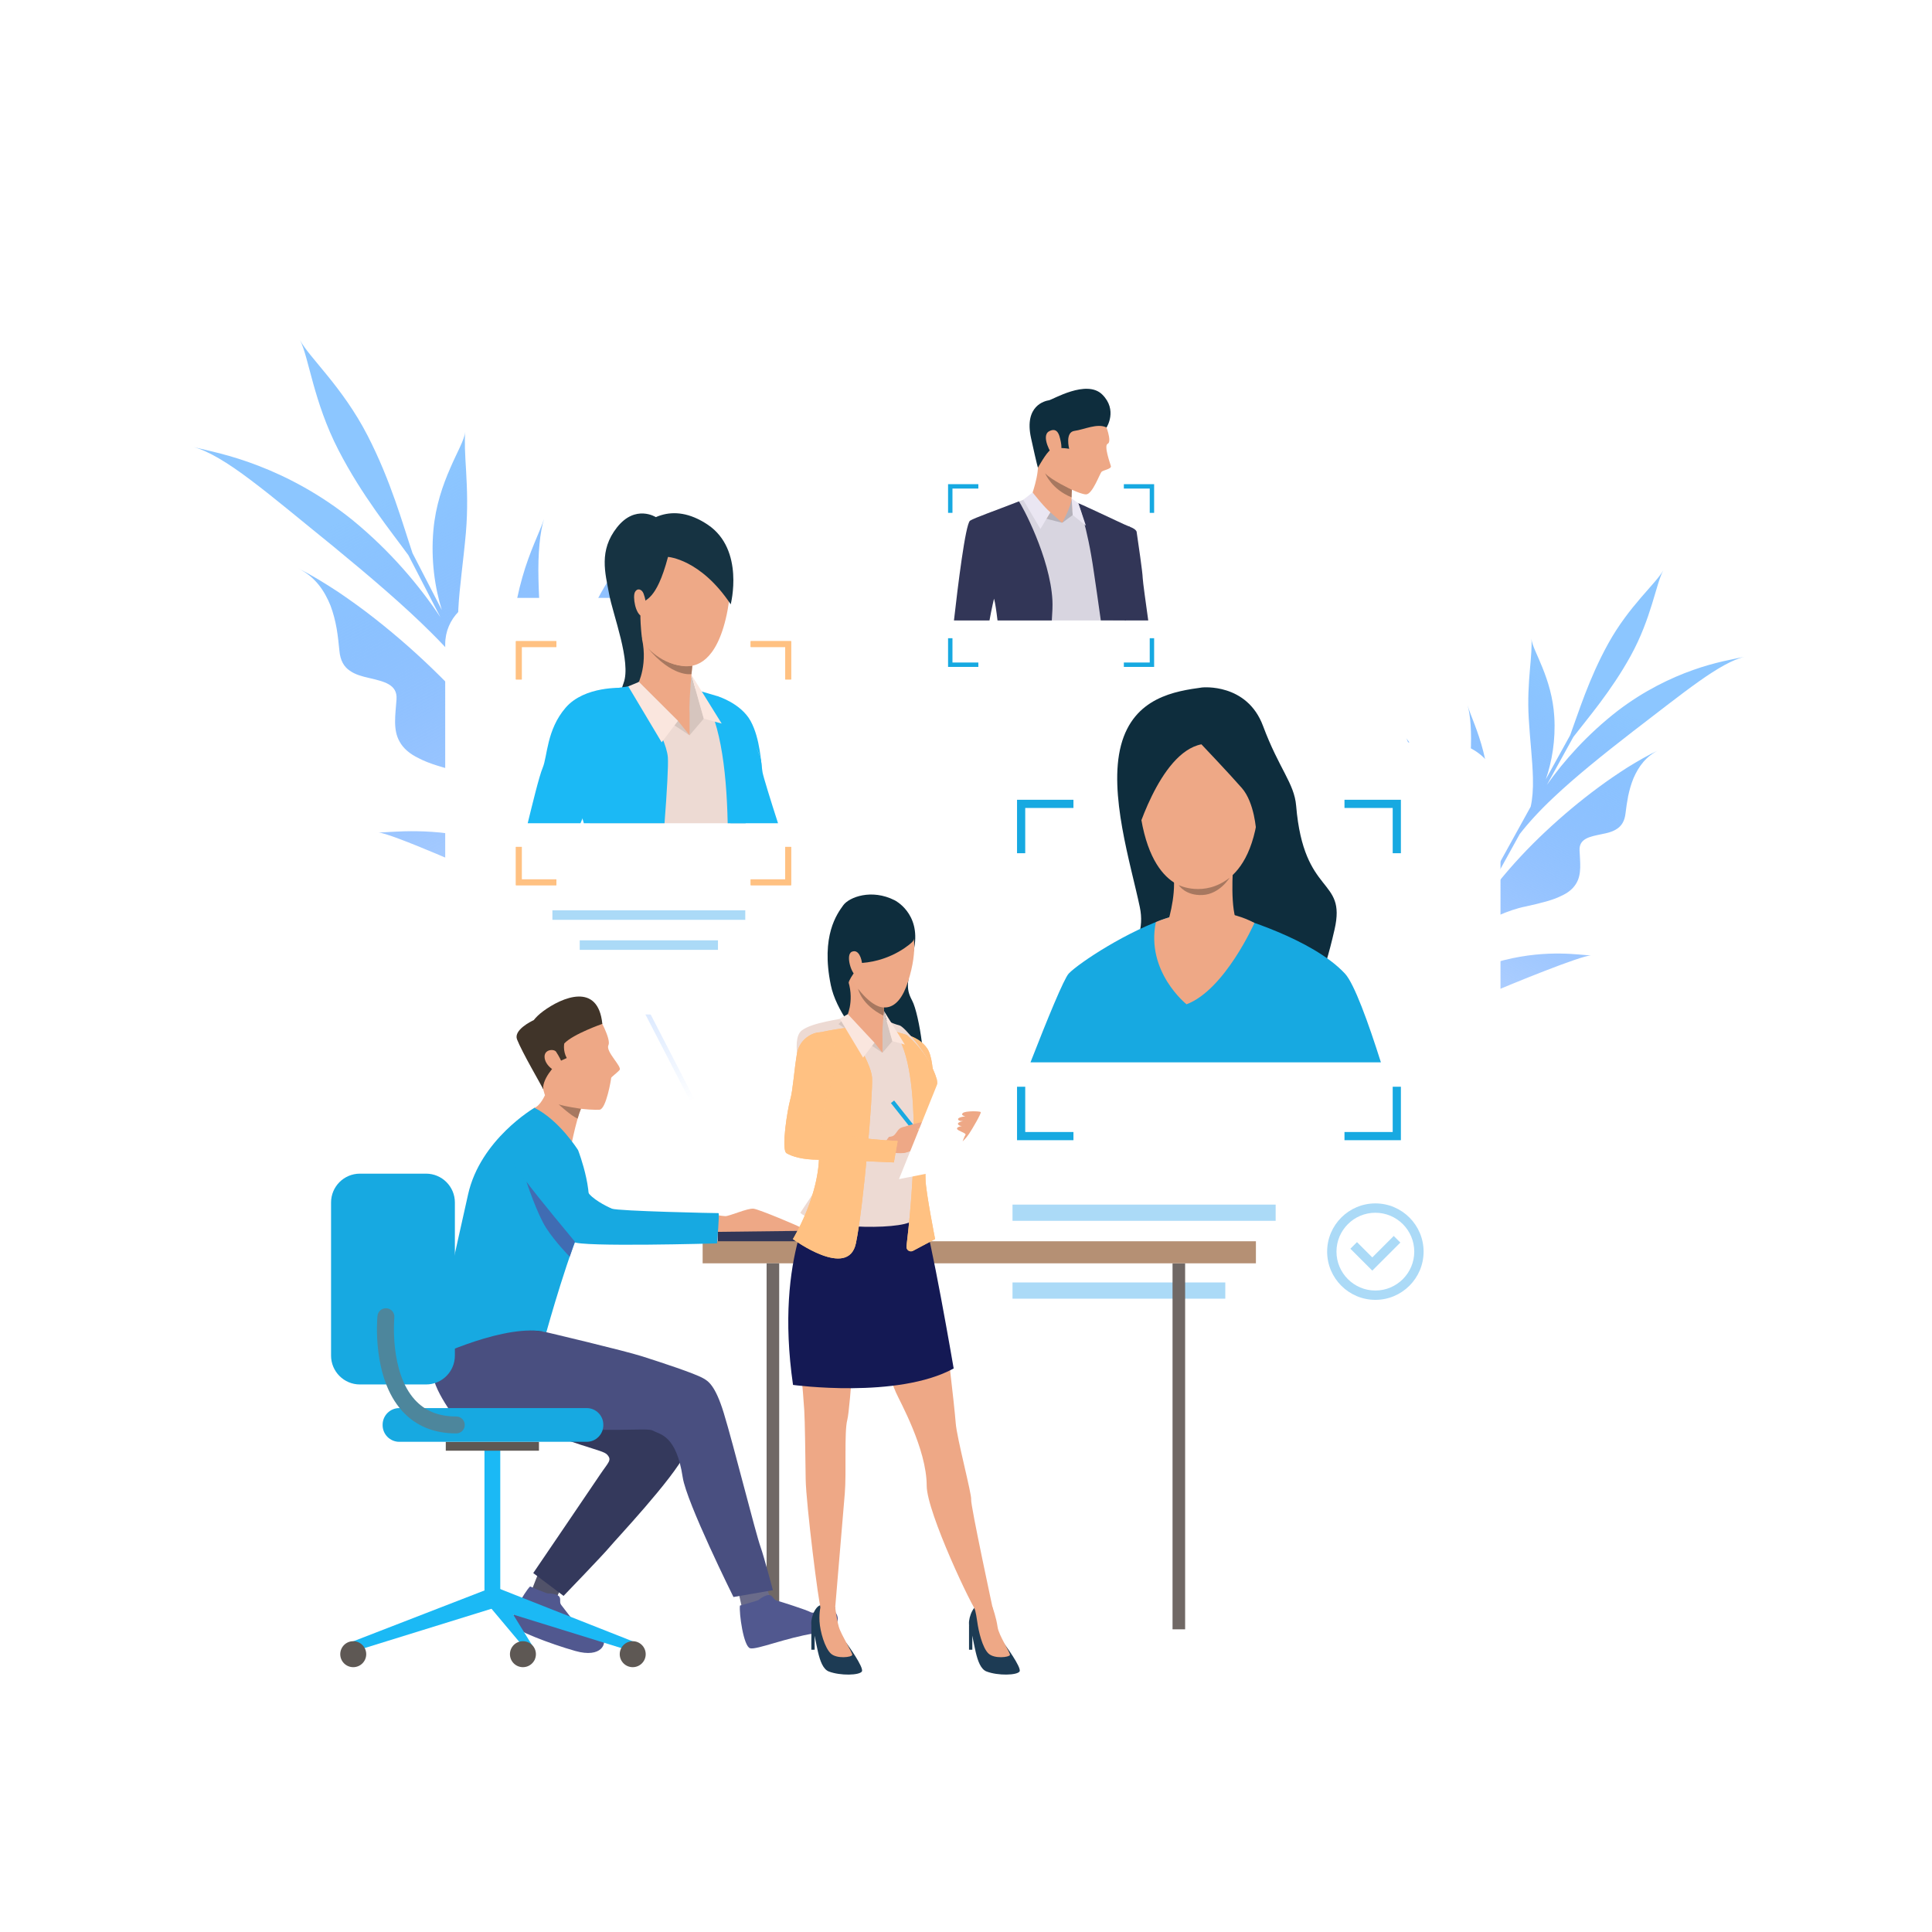 <svg width="1200" height="1200" viewBox="0 0 1200 1200" fill="none" xmlns="http://www.w3.org/2000/svg">
<rect width="1200" height="1200" fill="white"/>
<path d="M384.66 350.864L383.854 351.887L382.42 353.81C381.496 355.075 380.692 356.279 379.816 357.52C378.197 359.963 376.685 362.382 375.246 364.823C372.368 369.706 369.828 374.657 367.531 379.666C362.923 389.719 359.26 400.074 356.54 410.61C353.795 421.159 351.92 431.866 350.878 442.598C349.871 453.342 349.708 464.076 350.184 474.754C350.599 485.432 352.085 495.953 353.834 506.338C354.889 511.498 355.788 516.708 357.142 521.743L359.049 529.377L361.255 536.886C364.957 549.176 369.427 561.131 374.482 572.753L352.428 530.001C349.486 520.596 346.812 508.595 344.776 494.657C341.463 473.306 339.575 447.549 337.78 419.56C336.339 396.667 334.863 376.645 334.456 359.985C334.036 343.362 335.409 330.214 337.946 322.26C335.432 330.141 329.136 341.915 324.422 358.638C319.706 375.24 316.04 396.58 317.57 420.762C319.324 448.378 325.73 473.078 333.377 493.073L285.83 400.908C284.619 394.798 284.205 387.001 284.682 378.229C285.375 364.643 287.785 348.744 289.353 331.096C290.613 316.671 290.144 303.654 289.522 292.809C288.839 281.965 288.415 273.385 288.999 268.168C288.38 273.433 283.871 280.857 279.555 291.003C275.153 301.102 270.534 313.952 269.189 329.331C267.547 347.776 270.109 365.145 274.433 378.874L256.223 343.575C250.295 326.031 242.881 298.787 228.243 270.414C212.568 240.028 191.868 221.943 186.329 211.207C191.868 221.943 194.607 249.293 210.283 279.679C224.92 308.053 242.8 329.898 253.685 344.885L273.514 383.323C260.571 363.876 242.575 342.393 219.137 323.173C198.747 306.688 178.035 296.043 160.591 289.325C143.098 282.511 128.889 279.828 120.171 277.681C129.034 279.875 141.352 287.295 155.727 298.175C170.187 309.042 186.967 323.172 206.406 338.873C230.028 358.272 251.32 376.446 267.927 393.062C278.878 403.888 287.58 414.115 293.912 422.803L324.521 482.137C319.936 475.188 315.135 468.41 310.145 461.852C298.902 447.111 286.743 433.297 273.74 420.435C260.773 407.524 247.093 395.406 232.639 384.081C225.43 378.394 217.924 373.012 210.214 367.766C202.277 362.606 194.414 357.591 185.013 352.944C195.978 358.331 201.526 366.968 205.272 376.111C207.007 380.768 208.238 385.503 209.07 390.232C209.891 394.997 210.361 399.67 210.791 404.03C211.331 410.366 213.706 414.147 217.172 416.515C220.566 418.982 224.957 420.145 229.381 421.14C238.087 423.263 246.991 424.889 246.282 434.388C245.668 443.777 243.861 453.205 248.286 460.783C250.457 464.639 254.094 468.103 260.327 471.077C266.359 474.246 275.106 476.803 287.174 479.801C294.862 481.539 301.781 484.371 308.388 487.304C314.875 490.299 320.49 493.835 325.388 496.982C330.131 500.239 333.823 503.341 336.443 505.539C336.552 505.635 336.65 505.706 336.759 505.801L371.77 573.666C370.752 572.28 341.201 533.335 303.591 522.791C268.243 512.869 242.326 517.289 234.801 517.044C242.397 517.252 297.42 541.448 315.768 550.097C344.084 563.433 376.035 581.934 391.81 612.512C391.81 612.512 391.822 612.536 391.835 612.559L439.603 705.156L442.166 703.834L381.824 586.866C380.87 583.9 380.217 580.93 379.865 577.955C379.348 572.487 379.545 567.167 380.49 561.947C381.483 556.701 382.974 551.715 384.757 547.002C386.672 542.251 388.796 537.788 390.841 533.699C393.91 527.777 394.006 523.024 392.527 518.69C391.23 514.353 388.082 510.485 385.272 506.625C383.825 504.701 382.342 502.766 381.028 500.865C379.761 498.939 378.736 497.011 378.048 495.09C376.589 491.261 376.876 487.411 380.156 483.777C386.74 476.497 394.291 470.447 396.383 461.631C396.982 459.441 397.192 457.027 397.012 454.328C396.966 451.652 396.3 448.657 395.388 445.244C393.443 438.359 389.887 429.877 384.859 417.664C378.71 402.511 377.561 385.414 379.285 372.418C380.852 359.352 384.86 350.488 385.8 349.487L384.684 350.852L384.66 350.864Z" fill="url(#paint0_linear_77_6820)"/>
<path d="M874.227 459.541L874.844 460.375L875.926 461.927C876.632 462.933 877.231 463.911 877.89 464.891C879.101 466.823 880.239 468.776 881.317 470.726C883.472 474.627 885.36 478.566 887.052 482.58C890.449 490.587 893.09 498.791 895.014 507.123C896.938 515.456 898.169 523.929 898.737 532.375C899.292 540.845 899.185 549.287 898.562 557.661C898 566.037 896.599 574.258 894.997 582.398C894.035 586.426 893.227 590.508 892.052 594.418L890.372 600.359L888.466 606.207C885.273 615.779 881.524 625.075 877.279 634.098L895.556 601.005C898.09 593.687 900.443 584.298 902.364 573.407C905.442 556.686 907.505 536.509 909.519 514.58C911.152 496.63 912.777 480.924 913.45 467.834C914.133 454.781 913.367 444.409 911.552 438.108C913.346 444.335 918.036 453.733 921.361 466.998C924.691 480.142 927.084 496.989 925.349 515.96C923.357 537.624 917.774 556.874 911.319 572.407L950.728 501.052C951.83 496.27 952.311 490.159 952.126 483.249C951.903 472.561 950.347 459.996 949.52 446.109C948.843 434.738 949.517 424.545 950.242 416.043C951.027 407.543 951.546 400.806 951.196 396.701C951.556 400.843 954.931 406.773 958.108 414.842C961.335 422.878 964.666 433.065 965.397 445.174C966.293 459.716 963.875 473.289 960.166 483.963L975.262 456.629C980.313 442.969 986.737 421.751 998.873 399.776C1011.87 376.242 1028.54 362.5 1033.13 354.192C1028.54 362.5 1025.79 383.928 1012.79 407.462C1000.65 429.437 986.115 446.174 977.243 457.724L960.805 487.488C971.399 472.485 986.035 456.018 1004.86 441.434C1021.25 428.924 1037.77 421.04 1051.61 416.149C1065.52 411.2 1076.74 409.388 1083.64 407.931C1076.64 409.457 1066.8 415.017 1055.24 423.235C1043.62 431.451 1030.13 442.173 1014.53 454.076C995.544 468.786 978.413 482.581 964.994 495.285C956.149 503.553 949.083 511.387 943.923 518.056L918.554 563.989C922.309 558.639 926.24 553.417 930.297 548.357C939.449 537.024 949.318 526.457 959.832 516.615C970.323 506.761 981.331 497.531 992.927 488.964C998.713 484.675 1004.72 480.599 1010.91 476.627C1017.24 472.758 1023.57 468.985 1031.05 465.536C1022.32 469.525 1017.75 476.181 1014.62 483.295C1013.14 486.915 1012.09 490.613 1011.31 494.31C1010.57 498.033 1010.06 501.693 1009.65 505.103C1009.1 510.064 1007.12 512.977 1004.37 514.783C1001.65 516.64 998.18 517.464 994.666 518.141C987.79 519.611 980.738 520.676 981.092 528.172C981.378 535.569 982.591 543.015 978.923 548.876C977.124 551.855 974.216 554.501 969.216 556.699C964.402 559.061 957.464 560.866 947.933 562.964C941.865 564.141 936.351 566.21 931.111 568.398C925.94 570.625 921.465 573.267 917.544 575.629C913.74 578.057 910.772 580.422 908.676 582.098C908.577 582.167 908.514 582.225 908.415 582.293L879.396 634.836C880.237 633.76 904.305 603.835 934.094 596.383C962.066 589.375 982.333 593.422 988.28 593.411C982.31 593.409 938.537 611.189 923.932 617.569C901.379 627.416 875.887 641.245 862.812 664.92C862.812 664.92 862.812 664.92 862.799 664.944L823.208 736.629L821.226 735.535L871.233 644.99C872.04 642.694 872.618 640.364 872.956 638.025C873.47 633.75 873.45 629.549 872.823 625.445C872.149 621.315 871.107 617.351 869.79 613.604C868.402 609.819 866.81 606.291 865.316 603.032C863.026 598.318 863.073 594.554 864.309 591.202C865.414 587.808 867.996 584.86 870.267 581.863C871.449 580.39 872.668 578.908 873.731 577.43C874.769 575.94 875.614 574.466 876.194 572.969C877.439 569.991 877.299 566.956 874.79 564.03C869.772 558.179 863.981 553.225 862.518 546.287C862.096 544.544 861.969 542.656 862.189 540.529C862.3 538.434 862.891 536.081 863.652 533.421C865.345 528.072 868.319 521.459 872.534 511.989C877.712 500.217 878.988 486.814 877.927 476.586C876.977 466.266 874.035 459.219 873.332 458.431L874.18 459.515L874.227 459.541Z" fill="url(#paint1_linear_77_6820)"/>
<g filter="url(#filter0_d_77_6820)">
<path d="M503.607 365.566H302.413C286.517 365.566 273.631 378.453 273.631 394.348V595.543C273.631 611.438 286.517 624.324 302.413 624.324H503.607C519.503 624.324 532.389 611.438 532.389 595.543V394.348C532.389 378.453 519.503 365.566 503.607 365.566Z" fill="white"/>
</g>
<path d="M462.905 565.412H343.106V571.328H462.905V565.412Z" fill="#ABDAF7"/>
<path d="M445.941 584.057H360.076V589.973H445.941V584.057Z" fill="#ABDAF7"/>
<g filter="url(#filter1_d_77_6820)">
<path d="M895.187 455.306H608.859C590.134 455.306 574.955 470.485 574.955 489.209V837.08C574.955 855.805 590.134 870.984 608.859 870.984H895.187C913.911 870.984 929.091 855.805 929.091 837.08V489.209C929.091 470.485 913.911 455.306 895.187 455.306Z" fill="white"/>
</g>
<path d="M792.328 748.201H628.889V758.273H792.328V748.201Z" fill="#ABDAF7"/>
<path d="M761.054 796.555H628.889V806.626H761.054V796.555Z" fill="#ABDAF7"/>
<path d="M706.37 772.372H628.889V782.444H706.37V772.372Z" fill="#96BFE6"/>
<path d="M835.082 496.755V501.842H865.032V529.952H870.119V496.755H835.082ZM631.7 529.952H636.787V501.842H666.737V496.755H631.7V529.952ZM865.032 674.99V703.11H835.082V708.197H870.119V674.99H865.032ZM636.787 674.99H631.7V708.197H666.737V703.11H636.787V674.99Z" fill="#17A9E1"/>
<path d="M854.265 807.364C837.747 807.364 824.311 793.927 824.311 777.409C824.311 760.892 837.747 747.455 854.265 747.455C870.783 747.455 884.219 760.892 884.219 777.409C884.219 793.927 870.783 807.364 854.265 807.364ZM854.265 753.259C840.946 753.259 830.109 764.095 830.109 777.414C830.109 790.733 840.946 801.57 854.265 801.57C867.584 801.57 878.421 790.733 878.421 777.414C878.421 764.095 867.584 753.259 854.265 753.259Z" fill="#ABDAF7"/>
<path d="M852.356 789.206L838.747 775.598L842.843 771.496L852.356 781.009L865.68 767.675L869.781 771.776L852.356 789.206Z" fill="#ABDAF7"/>
<g filter="url(#filter2_d_77_6820)">
<path d="M581.467 269.742H724.253C737.313 269.742 747.914 280.343 747.914 293.403V417.297C747.914 430.356 737.313 440.957 724.253 440.957H581.467C568.408 440.957 557.807 430.356 557.807 417.297V293.403C557.807 280.343 568.408 269.742 581.467 269.742Z" fill="white"/>
</g>
<path d="M698.042 300.729V303.461H714.118V318.551H716.85V300.733H698.042V300.729ZM588.859 318.546H591.592V303.456H607.668V300.724H588.859V318.541V318.546ZM714.118 396.405V411.5H698.042V414.233H716.85V396.405H714.118ZM591.592 396.405H588.859V414.233H607.668V411.5H591.592V396.405Z" fill="#17A9E1"/>
<g filter="url(#filter3_d_77_6820)">
<path d="M463.367 392.443V396.088H484.844V416.241H488.489V392.438H463.367V392.443ZM317.534 416.246H321.179V396.093H342.657V392.448H317.534V416.251V416.246ZM484.84 520.243V540.405H463.362V544.05H488.485V520.243H484.84ZM321.179 520.243H317.534V544.05H342.657V540.405H321.179V520.243Z" fill="#FFC182"/>
<path d="M485.568 396.088V395.365H484.844H464.091V393.162H487.766V415.518H485.568V396.088ZM318.258 415.523V393.172H341.933V395.37H321.179H320.456V396.093V415.523H318.258ZM484.84 541.129H485.563V540.405V520.966H487.761V543.327H464.086V541.129H484.84ZM320.456 540.405V541.129H321.179H341.933V543.327H318.258V520.966H320.456V540.405Z" stroke="#FFC182" stroke-width="1.447"/>
</g>
<path d="M407.374 321.208C407.374 321.208 394.688 313.069 383.248 327.536C371.808 342.003 375.924 355.911 378.313 368.902C380.682 381.784 392.216 411.258 387.315 424.243C382.414 437.229 388.679 443.989 388.679 443.989C388.679 443.989 428.018 454.06 423.431 394.892C418.844 335.724 407.37 321.208 407.37 321.208H407.374Z" fill="#163342"/>
<path d="M431.328 452.35C431.328 452.35 442.847 482.873 453.728 511.322H483.245C478.732 497.394 474.16 482.55 473.655 479.822C472.693 474.524 472.252 458.821 466.208 447.807C460.154 436.794 445.746 432.438 445.746 432.438C421.968 433.512 431.328 452.355 431.328 452.355V452.35Z" fill="#1BB9F5"/>
<path d="M357.324 482.153C357.324 482.153 361.921 497.12 366.365 511.322H462.68C463.087 510.076 463.587 508.762 464.191 507.368C471.24 491.042 474.669 477.139 471.24 467.867C467.811 458.595 448.272 433.203 443.224 432.198C438.185 431.192 423.679 424.339 423.679 424.339C414.196 422.926 400.72 423.627 396.079 425.246C391.448 426.855 365.629 429.475 356.161 436.829C345.256 445.301 357.324 482.158 357.324 482.158V482.153Z" fill="#EDDAD3"/>
<path d="M428.315 456.685L437.136 446.358L429.478 419.176C429.478 419.176 426.907 434.315 428.315 456.685Z" fill="#D6C5BE"/>
<path d="M430.607 407.587C430.607 407.587 427.712 434.211 428.316 442.874C428.316 442.874 413.235 457.984 396.085 425.233C396.085 425.233 403.301 411.733 397.871 393.341C392.44 374.95 430.607 407.583 430.607 407.583V407.587Z" fill="#EEA886"/>
<path d="M428.318 442.874V456.684L410.967 443.713L428.318 442.874Z" fill="#EEA886"/>
<path d="M428.316 456.676L421.114 447.758L396.84 423.567L388.991 431.127L428.316 456.676Z" fill="#D6C5BE"/>
<path d="M347.211 457.729C347.211 457.729 351.371 473.157 362.625 511.324H412.747C414.302 491.245 415.165 475.247 414.817 470.41C413.841 456.802 393.467 425.891 393.467 425.891C393.467 425.891 380.776 427.421 367.148 430.379C351.602 433.75 347.211 457.729 347.211 457.729Z" fill="#1BB9F5"/>
<path d="M434.45 429.105C446.867 443.965 451.277 476.613 451.978 511.321H463.124C476.056 484.266 472.592 471.991 472.592 471.991C465.837 448.866 445.748 432.432 445.748 432.432L434.45 429.105Z" fill="#1BB9F5"/>
<path d="M437.136 446.352L448.248 449.423L429.479 419.164L437.136 446.352Z" fill="#FAE6DE"/>
<path d="M421.115 447.758L410.965 461.057L390.229 426.31L396.841 423.567L421.115 447.758Z" fill="#FAE6DE"/>
<path d="M430.013 413.446L429.478 418.69C429.478 418.69 417.527 421.03 401.844 401.897C401.844 401.897 412.96 415.457 430.013 413.446Z" fill="#A77860"/>
<path d="M426.967 413.828C431.687 413.657 444.868 412.111 451.369 381.75C459.311 344.657 441.758 325.417 426.732 321.851C411.701 318.284 397.842 323.509 390.145 342.896C390.145 342.896 384.518 358.011 393.648 384.943C402.777 411.871 421.91 414.015 426.967 413.828Z" fill="#EEA987"/>
<path d="M414.909 345.914C414.909 345.914 435.091 347.169 453.856 375.353C453.856 375.353 462.637 341.439 439.683 325.962C416.729 310.484 400.653 323.794 395.056 330.539C395.056 330.539 387.025 332.383 386.77 347.626C386.515 362.863 376.272 385.861 398.755 396.766C398.755 396.766 396.611 379.371 398.593 375.392C400.575 371.414 407.443 374.097 414.909 345.909V345.914Z" fill="#163342"/>
<path d="M399.701 368.64C398.685 366.001 395.909 364.941 394.383 367.767C392.857 370.598 394.672 381.562 398.749 382.764C402.821 383.966 401.766 373.988 399.701 368.64Z" fill="#EEA987"/>
<path d="M327.764 511.314H360.578C364.027 502.862 367.235 495.371 369.379 489.984C376.483 472.103 404.764 438.484 386.745 427.269C386.745 427.269 363.129 425.822 351.292 439.597C339.444 453.382 340.092 469.738 337.08 476.847C334.848 482.115 330.491 500.257 327.764 511.314Z" fill="#1BB9F5"/>
<path d="M545.9 763.592L445.698 764.344L445.767 773.522L545.969 772.77L545.9 763.592Z" fill="#323657"/>
<path d="M564.599 678.982L536.765 769.967L545.096 772.516L572.93 681.531L564.599 678.982Z" fill="#323657"/>
<path d="M736.105 784.669H728.285V1012H736.105V784.669Z" fill="#706865"/>
<path d="M436.422 784.669H780.069V770.972H436.422V784.669Z" fill="#B59074"/>
<path d="M476.154 1012H483.974V784.67H476.154V1012Z" fill="#706865"/>
<path d="M442.834 754.249C442.834 754.249 448.015 755.294 450.497 755.372C452.974 755.451 464.439 750.251 468.108 750.746C471.778 751.242 495.703 761.406 496.787 762.147C497.872 762.888 496.277 764.521 496.277 764.521L441.353 765.174L442.839 754.249H442.834Z" fill="#EEA886"/>
<path d="M348.861 985.515L345.338 993.139C345.338 993.139 330.498 987.605 330.425 987.419C330.351 987.232 334.511 976.832 334.511 976.832L348.865 985.515H348.861Z" fill="#515269"/>
<path d="M475.964 985.345L480.07 997.344C480.07 997.344 463.783 1000.93 461.419 1000.74C461.208 1000.73 458.338 987.155 458.338 987.155L475.964 985.35V985.345Z" fill="#6A6B8A"/>
<path d="M459.594 997.254C459.594 997.254 470.975 994.164 471.314 993.668C471.652 993.178 475.827 990.357 477.981 990.715C480.134 991.078 480.326 993.649 482.479 994.173C484.628 994.698 501.264 1000.02 503.564 1001.38C505.87 1002.73 516.874 998.731 518.988 1001.58C521.107 1004.43 523.163 1011.92 505.875 1014.51C488.587 1017.1 470.078 1024.82 465.942 1023.77C461.802 1022.72 458.966 1001.86 459.599 997.249L459.594 997.254Z" fill="#51588F"/>
<path d="M329.254 985.382C329.254 985.382 339.801 989.885 340.355 989.714C340.91 989.542 345.796 989.91 347.218 991.48C348.641 993.054 347.238 995.134 348.563 996.832C349.887 998.529 357.408 1008.48 359.605 1010.78C361.406 1012.66 371.276 1014.41 374.445 1017.72C376.834 1020.22 374.028 1030.19 357.231 1025.42C340.875 1020.78 320.624 1012.74 318.103 1009.44C315.581 1006.14 325.986 988.517 329.249 985.377L329.254 985.382Z" fill="#51588F"/>
<path d="M340.07 835.814C340.07 835.814 386.464 856.443 396.295 863.497C406.126 870.552 427.652 883.542 428.368 886.721C429.085 889.9 433.348 886.799 425.714 902.684C418.081 918.569 381.985 956.79 378.605 960.945C375.077 965.276 350.039 991.238 350.039 991.238L331.21 977.055C331.21 977.055 367.415 923.818 372.654 915.989C377.893 908.159 380.253 907.001 377.153 903.543C374.052 900.084 361.675 900.138 297.959 873.745C291.592 871.106 273.828 864.998 271.488 856.448C267.259 840.999 270.884 821.416 288.01 812.806C305.136 804.197 340.075 835.814 340.075 835.814H340.07Z" fill="#34395C"/>
<path d="M362.131 686.467C361.724 686.825 361.283 687.615 360.822 688.694C360.154 690.244 359.448 692.408 358.766 694.792C356.661 702.15 354.753 711.594 354.753 711.594C354.753 711.594 328.198 689.469 331.951 688.081C335.704 686.692 338.481 680.227 338.481 680.227C338.481 680.227 364.928 683.984 362.131 686.467Z" fill="#EEA886"/>
<path d="M360.476 762.883C360.476 762.883 338.925 804.091 337.993 819.539C337.06 834.987 293.002 814.678 293.002 814.678L360.476 762.883Z" fill="#EDDCC5"/>
<path d="M338.076 818.558L338.571 822.399L339.342 827.467C339.342 827.467 339.342 827.467 339.332 827.467C338.67 827.423 296.309 824.764 293.242 825.544C290.152 826.334 299.075 815.556 299.075 815.556L338.081 818.558H338.076Z" fill="#323657"/>
<path d="M339.339 827.462C339.339 827.462 387.273 838.74 399.121 842.528C410.973 846.315 431.366 852.982 436.846 856.107C439.755 857.77 444.199 860.252 449.522 877.574C455.556 897.212 469.332 952.431 472.457 961.031C474.419 966.432 480.065 987.684 480.065 987.684L455.571 991.932C455.571 991.932 426.401 933.205 424.037 917.551C420.053 891.202 409.84 891.06 405.714 888.661C401.588 886.262 381.715 890.766 311.023 885.129C303.959 884.565 284.645 884.217 279.646 876.593C270.615 862.818 261.5 847.173 275.525 833.324C289.556 819.476 339.339 827.462 339.339 827.462Z" fill="#494F80"/>
<path d="M371.49 631.001C371.49 631.001 379.786 645.326 377.897 649.226C376.008 653.126 386.561 662.574 384.829 664.576C383.097 666.577 379.526 669.001 379.585 669.585C379.644 670.168 376.519 688.84 372.447 689.257C368.375 689.674 340.545 688.231 338.239 679.524C335.934 670.821 329.144 651.752 327.545 648.21C325.945 644.668 341.987 617.319 371.49 631.001Z" fill="#EEA886"/>
<path d="M337.181 628.225C334.866 629.942 332.992 631.767 331.495 633.627C329.671 634.485 318.907 639.832 321.144 645.607C324.156 653.382 336.323 674.207 337.348 676.385C337.485 676.675 337.485 676.125 337.387 674.958C338.138 667.604 347.189 659.362 347.189 659.362L352.016 657.179C349.495 652.494 350.49 648.113 350.49 648.113C355.955 642.256 374.121 635.942 374.121 635.942C371.531 610.025 349.352 619.184 337.176 628.216L337.181 628.225Z" fill="#403429"/>
<path d="M345.401 653.272C344.116 651.31 337.341 651.634 338.327 657.412C339.313 663.191 347.628 667.832 349.439 665.252C351.249 662.676 346.77 655.357 345.396 653.267L345.401 653.272Z" fill="#EEA886"/>
<path d="M331.952 688.077C331.952 688.077 298.318 707.676 290.729 741.898C283.139 776.12 269.413 836.221 269.173 843.334C269.173 843.334 314.688 821.43 339.34 827.459C339.34 827.459 354.861 771.691 363.029 758.519C371.193 745.347 359.061 714.382 359.061 714.382C359.061 714.382 347.459 695.799 331.956 688.077H331.952Z" fill="#17A9E1"/>
<path d="M360.821 688.69C360.153 690.24 359.447 692.403 358.765 694.787C354.791 693.134 347.207 686.139 346.977 685.923C350.141 687.149 360.821 688.69 360.821 688.69Z" fill="#A77860"/>
<path d="M345.045 705.903C345.045 705.903 348.597 709.975 353.546 718.57C359.159 728.313 363.711 737.943 364.928 740.106C367.405 744.507 376.142 749.035 380.042 750.712C383.629 752.253 445.505 753.563 446.26 753.494C447.02 753.425 445.362 772.288 445.362 772.288C445.362 772.288 359.948 774.731 356.22 771.321C352.492 767.917 341.714 755.049 337.181 748.662C332.869 742.579 326.256 732.595 322.748 728.293C318.829 723.486 310.597 707.027 321.061 698.819C334.429 688.331 341.817 701.091 345.035 705.903H345.045Z" fill="#17A9E1"/>
<path d="M326.981 733.961C326.981 733.961 333.57 754.016 339.339 762.885C345.108 771.755 353.855 780.561 353.855 780.561L357.054 771.205C357.054 771.205 332.716 741.962 326.977 733.961H326.981Z" fill="#406CB3"/>
<path d="M219.402 1019.45L221.443 1025.2L307.76 998.453L303.624 986.816L219.402 1019.45Z" fill="#1BB9F5"/>
<path d="M310.723 900.514H300.911V994.36H310.723V900.514Z" fill="#1BB9F5"/>
<path d="M334.753 895.532H276.885V901.061H334.753V895.532Z" fill="#5E5854"/>
<path d="M392.993 1019.46L390.952 1025.21L304.631 998.459L308.423 986.092L392.993 1019.46Z" fill="#1BB9F5"/>
<path d="M332.177 1024.59V1031.27L304.631 998.459L308.423 986.092L332.177 1024.59Z" fill="#1BB9F5"/>
<path d="M401.058 1027.45C401.058 1031.9 397.447 1035.51 392.993 1035.51C388.538 1035.51 384.928 1031.9 384.928 1027.45C384.928 1023 388.538 1019.38 392.993 1019.38C397.447 1019.38 401.058 1023 401.058 1027.45Z" fill="#5E5854"/>
<path d="M332.863 1027.45C332.863 1031.9 329.253 1035.51 324.798 1035.51C320.344 1035.51 316.733 1031.9 316.733 1027.45C316.733 1023 320.344 1019.38 324.798 1019.38C329.253 1019.38 332.863 1023 332.863 1027.45Z" fill="#5E5854"/>
<path d="M227.467 1027.45C227.467 1031.9 223.856 1035.51 219.402 1035.51C214.948 1035.51 211.337 1031.9 211.337 1027.45C211.337 1023 214.948 1019.38 219.402 1019.38C223.856 1019.38 227.467 1023 227.467 1027.45Z" fill="#5E5854"/>
<path d="M364.397 874.586H247.994C242.282 874.586 237.652 879.216 237.652 884.927V885.192C237.652 890.903 242.282 895.533 247.994 895.533H364.397C370.108 895.533 374.738 890.903 374.738 885.192V884.927C374.738 879.216 370.108 874.586 364.397 874.586Z" fill="#17A9E1"/>
<path d="M223.534 728.979H264.629C274.514 728.979 282.535 737.005 282.535 746.885V842.008C282.535 851.893 274.509 859.914 264.629 859.914H223.534C213.649 859.914 205.628 851.888 205.628 842.008V746.885C205.628 737 213.654 728.979 223.534 728.979Z" fill="#17A9E1"/>
<path d="M283.414 890.319C269.477 890.319 258.174 885.639 249.81 876.407C230.913 855.543 234.308 818.862 234.46 817.312C234.749 814.423 237.325 812.308 240.214 812.598C243.104 812.882 245.213 815.458 244.929 818.347C244.89 818.764 241.877 852.011 257.625 869.367C263.997 876.387 272.43 879.802 283.409 879.802C286.314 879.802 288.668 882.156 288.668 885.061C288.668 887.965 286.314 890.319 283.409 890.319H283.414Z" fill="#4D869C"/>
<path d="M555.667 559.158C555.667 559.158 571.861 567.081 567.858 588.632C563.855 610.183 562.084 613.087 566.563 621.505C571.042 629.923 576.325 665.848 572.298 672.657C568.265 679.466 522.401 642.737 516.044 611.924C509.686 581.106 520.076 567.405 523.746 562.298C527.42 557.191 541.372 551.907 555.672 559.163L555.667 559.158Z" fill="#0E2D3D"/>
<g filter="url(#filter4_d_77_6820)">
<path d="M560.15 636.95C560.15 636.95 568.392 638.628 573.023 645.442C576.241 650.181 576.506 660.714 576.967 662.696C577.433 664.677 583.58 687.121 583.58 687.121L566.41 698.63L560.15 636.95Z" fill="#FFC182"/>
<path d="M582.617 686.344L582.745 686.81L567.008 697.358L560.975 637.912C561.075 637.942 561.182 637.974 561.295 638.009C562.113 638.265 563.254 638.675 564.536 639.293C567.106 640.531 570.205 642.582 572.425 645.849C573.932 648.068 574.787 651.735 575.314 655.211C575.574 656.93 575.75 658.566 575.889 659.905C575.9 660.004 575.91 660.102 575.92 660.198C576.042 661.374 576.144 662.349 576.263 662.859L576.263 662.861C576.5 663.868 578.159 669.994 579.75 675.842C580.548 678.771 581.331 681.639 581.915 683.774C582.206 684.842 582.448 685.726 582.617 686.344Z" stroke="#FFC182" stroke-width="1.447"/>
</g>
<path d="M623.592 1020.72C623.592 1020.72 634.796 1035.81 633.261 1038.19C631.725 1040.58 619.942 1040.93 612.765 1038.19C605.592 1035.46 605.421 1017.78 602.178 1010.19C600.819 1007.01 603.728 997.619 607.815 996.942C611.901 996.261 616.346 998.262 616.346 998.262C616.346 998.262 612.107 1008.96 623.592 1020.73V1020.72Z" fill="#1D3B54"/>
<path d="M616.426 998.135C616.426 998.135 618.786 1004.56 619.645 1010.69C620.361 1015.78 627.626 1026.58 627.288 1027.95C626.944 1029.32 617.721 1030.55 613.969 1027.03C610.211 1023.51 607.792 1013.26 606.968 1007.14C606.198 1001.43 605.227 998.611 605.227 998.611C605.227 998.611 612.845 994.377 616.431 998.135H616.426Z" fill="#EEA886"/>
<path d="M526.055 1020.97C526.055 1020.97 536.858 1035.81 535.317 1038.2C533.782 1040.59 521.998 1040.93 514.821 1038.2C507.649 1035.46 507.477 1017.78 504.235 1010.19C502.876 1007.01 505.785 997.621 509.871 996.944C513.958 996.263 518.751 998.406 518.751 998.406C518.751 998.406 514.566 1009.21 526.05 1020.97H526.055Z" fill="#1D3B54"/>
<path d="M518.755 998.398C518.755 998.398 519.608 1005.4 520.977 1010.35C522.341 1015.31 529.685 1026.58 529.346 1027.95C529.003 1029.31 519.78 1030.55 516.027 1027.03C512.269 1023.51 509.365 1013.31 509.027 1007.14C508.683 1000.96 509.88 996.937 509.88 996.937C509.88 996.937 515.174 994.646 518.76 998.398H518.755Z" fill="#EEA886"/>
<path d="M572.733 752.808C572.733 752.808 582.349 797.539 584.556 808.803C586.764 820.066 592.95 874.613 593.612 883.885C594.275 893.162 603.645 928.105 603.203 931.421C602.762 934.733 617.096 1001.27 617.096 1001.27C617.096 1001.27 612.2 1005.21 607.039 1001.63C604.385 999.788 575.589 939.334 575.589 922.773C575.589 899.878 558.659 869.992 556.476 864.87C536.181 817.289 540.179 802.739 537.53 799.648C534.881 796.558 534.65 801.557 533.105 808.405C531.56 815.249 528.248 874.436 526.261 881.942C524.275 889.448 525.815 914.845 524.711 927.654C523.607 940.463 518.761 998.4 518.761 998.4C518.761 998.4 515.008 1004.28 509.739 998.552C508.606 997.32 500.644 934.012 500.423 918.774C500.202 903.537 499.967 882.521 499.54 875.933C495.448 812.791 485.392 803.769 501.232 759.083C530.888 675.411 572.738 752.803 572.738 752.803L572.733 752.808Z" fill="#EEA886"/>
<path d="M508.161 740.303C508.161 740.303 480.767 778.641 492.561 860.199C492.561 860.199 557.537 869.034 592.348 849.975C592.348 849.975 577.955 765.886 572.74 752.803C567.525 739.719 508.166 740.303 508.166 740.303H508.161Z" fill="#141954"/>
<path d="M601.879 1008.87V1024.66H603.93V1012.45L601.879 1008.87Z" fill="#1D3B54"/>
<path d="M503.941 1008.87V1024.66H505.992V1012.45L503.941 1008.87Z" fill="#1D3B54"/>
<path d="M544.923 631.362C544.923 631.362 555.014 636.125 558.521 636.827C562.024 637.528 575.623 655.189 578.007 661.635C580.391 668.081 578.007 677.755 573.101 689.107C568.196 700.459 572.822 704.246 570.58 715.598C568.338 726.95 566.375 750.993 566.797 757.297C567.219 763.606 510.102 764.798 497.067 753.299C497.067 753.299 510.17 733.676 511.853 730.875C513.536 728.073 512.133 712.792 510.592 708.868C509.052 704.943 498.789 671.564 498.789 671.564C498.789 671.564 490.395 645.932 497.98 640.04C504.568 634.923 522.523 633.098 525.746 631.98C528.969 630.856 538.349 630.371 544.937 631.352L544.923 631.362Z" fill="#EDDAD3"/>
<path d="M548.146 653.853L554.279 646.671L548.951 627.765C548.951 627.765 547.16 638.292 548.141 653.853H548.146Z" fill="#D6C5BE"/>
<path d="M549.741 619.712C549.741 619.712 549.466 622.244 549.138 625.741C548.995 627.292 548.843 629.033 548.696 630.829C548.284 635.926 547.951 641.445 548.147 644.251C548.147 644.251 537.658 654.764 525.732 631.987C525.732 631.987 530.751 622.597 526.974 609.803C523.196 597.013 549.741 619.707 549.741 619.707V619.712Z" fill="#EEA886"/>
<path d="M548.145 644.254V653.854L536.077 644.838L548.145 644.254Z" fill="#EEA886"/>
<path d="M548.145 653.856L543.137 647.655L526.256 630.833L520.796 636.092L548.145 653.856Z" fill="#D6C5BE"/>
<g filter="url(#filter5_d_77_6820)">
<path d="M523.912 632.446C523.912 632.446 538.075 653.943 538.752 663.406C539.429 672.87 533.488 743.645 528.73 766.393C523.971 789.145 489.597 763.827 489.597 763.827C489.597 763.827 512.698 726.435 503.828 696.496C494.959 666.556 491.74 654.586 491.74 654.586C491.74 654.586 494.792 637.911 505.604 635.566C515.082 633.511 523.912 632.441 523.912 632.441V632.446Z" fill="#FFC182"/>
<path d="M522.482 633.358C522.934 633.296 523.295 633.249 523.551 633.216C523.646 633.363 523.768 633.552 523.913 633.779C524.3 634.382 524.854 635.256 525.521 636.334C526.855 638.49 528.64 641.462 530.445 644.728C532.252 647.995 534.073 651.545 535.482 654.86C536.899 658.193 537.87 661.218 538.031 663.458C538.196 665.764 537.956 671.905 537.419 680.245C536.883 688.558 536.056 698.997 535.059 709.852C533.063 731.577 530.391 754.918 528.022 766.245C527.447 768.991 526.439 770.953 525.155 772.32C523.874 773.683 522.28 774.496 520.458 774.883C516.775 775.665 512.194 774.695 507.635 772.966C503.1 771.245 498.697 768.817 495.42 766.81C493.783 765.809 492.432 764.915 491.491 764.273C491.111 764.013 490.798 763.795 490.56 763.627C490.723 763.351 490.939 762.98 491.201 762.519C491.82 761.43 492.693 759.843 493.712 757.846C495.75 753.852 498.374 748.213 500.72 741.632C505.403 728.496 509.023 711.483 504.522 696.29C500.088 681.323 497.067 670.848 495.154 664.116C494.198 660.75 493.519 658.319 493.079 656.731C492.859 655.937 492.699 655.353 492.594 654.968C492.545 654.79 492.508 654.654 492.483 654.56C492.484 654.554 492.485 654.548 492.486 654.542C492.51 654.425 492.547 654.25 492.598 654.025C492.7 653.576 492.859 652.928 493.082 652.142C493.53 650.568 494.236 648.45 495.271 646.265C497.362 641.854 500.695 637.371 505.757 636.273C510.478 635.25 515.04 634.471 518.423 633.948C520.114 633.687 521.51 633.489 522.482 633.358Z" stroke="#FFC182" stroke-width="1.447"/>
</g>
<g filter="url(#filter6_d_77_6820)">
<path d="M578.934 664.511C578.934 664.511 581.489 673.553 571.536 693.534C571.536 693.534 571.693 719.107 571.972 727.099C572.252 735.09 577.903 763.818 577.903 763.818L564.305 771.059C562.323 772.222 559.865 770.613 560.145 768.327C562.931 745.334 572.002 658.119 552.413 634.68L560.272 636.995C560.272 636.995 574.239 648.426 578.934 664.507V664.511Z" fill="#FFC182"/>
<path d="M567.288 645.185C571.315 649.992 575.892 656.745 578.21 664.61V664.612L578.237 664.706L578.237 664.706L578.237 664.706L578.237 664.707L578.24 664.717C578.243 664.729 578.248 664.75 578.255 664.779C578.268 664.839 578.288 664.934 578.311 665.065C578.358 665.327 578.416 665.733 578.456 666.289C578.536 667.399 578.546 669.106 578.25 671.438C577.656 676.104 575.835 683.282 570.888 693.211L570.811 693.366L570.812 693.538L571.536 693.534C570.812 693.538 570.812 693.538 570.812 693.539L570.812 693.539L570.812 693.543L570.812 693.557L570.813 693.612L570.814 693.828L570.819 694.653C570.824 695.368 570.832 696.399 570.841 697.66C570.86 700.183 570.889 703.63 570.926 707.327C571 714.716 571.109 723.118 571.249 727.124C571.391 731.183 572.886 740.421 574.33 748.582C575.055 752.676 575.771 756.519 576.305 759.339C576.572 760.75 576.794 761.904 576.95 762.706C577.006 762.995 577.053 763.238 577.091 763.432L563.965 770.421L563.951 770.428L563.939 770.435C562.473 771.295 560.656 770.105 560.863 768.415L560.863 768.414C562.257 756.907 565.225 729.324 565.393 701.675C565.477 687.852 564.861 673.991 562.992 662.105C561.301 651.352 558.569 642.113 554.322 635.996L559.924 637.647C559.936 637.657 559.949 637.668 559.962 637.679C560.063 637.764 560.212 637.892 560.404 638.061C560.788 638.399 561.344 638.901 562.028 639.555C563.395 640.863 565.269 642.775 567.288 645.185Z" stroke="#FFC182" stroke-width="1.447"/>
</g>
<path d="M554.279 646.682L562.005 648.816L548.956 627.775L554.279 646.682Z" fill="#FAE6DE"/>
<path d="M543.138 647.653L536.078 656.905L521.587 632.75L526.61 629.909L543.138 647.653Z" fill="#FAE6DE"/>
<path d="M555.364 683.549L553.359 685.135L572.114 708.831L574.118 707.244L555.364 683.549Z" fill="#17A9E1"/>
<path d="M552.192 706.086C552.192 706.086 553.983 706.12 555.16 705.232C557.196 703.697 557.927 699.924 561.518 700.199C565.109 700.474 566.772 711.732 565.874 713.861C564.977 715.99 559.992 717.06 552.624 715.588C545.256 714.121 552.192 706.086 552.192 706.086Z" fill="#EEA886"/>
<path d="M560.288 700.277C560.288 700.277 565.449 698.516 571.404 697.23C576.629 696.102 582.874 695.729 583.482 696.637C584.159 697.647 578.395 698.516 573.273 699.973C568.559 701.312 569.682 701.803 569.682 701.803C569.682 701.803 569.373 701.646 574.755 701.14C580.539 700.601 586.499 700.61 587.088 701.768C587.372 702.332 587.176 702.71 585.091 703.24C586.342 703.181 586.519 703.505 586.568 704.01C586.813 706.615 578.375 708.69 575.025 709.514C577.6 708.896 579.548 708.71 578.62 710.456C577.561 712.453 565.517 714.871 561.269 716.132C556.633 717.511 560.293 700.277 560.293 700.277H560.288Z" fill="#EEA886"/>
<g filter="url(#filter7_d_77_6820)">
<path d="M507.788 635.617C504.236 634.469 493.821 638.163 492.06 648.843C490.299 659.527 489.593 671.384 487.954 677.134C486.311 682.888 482.121 708.374 485.644 710.488C489.166 712.602 495.833 714.53 505.188 714.53C514.543 714.53 552.308 716.213 552.308 716.213L554.657 702.909C554.657 702.909 540.431 702.173 533.058 701.059C526.499 700.063 517.403 697.272 506.694 696.1C506.694 696.1 508.965 680.313 510.609 675.849C512.252 671.389 523.756 640.787 507.788 635.622V635.617Z" fill="#FFC182"/>
<path d="M505.978 695.996C505.978 695.996 505.978 695.997 506.694 696.1L505.978 695.997L505.871 696.737L506.615 696.819C511.932 697.401 516.853 698.385 521.278 699.352C522.304 699.577 523.307 699.801 524.282 700.019C527.492 700.737 530.41 701.389 532.949 701.775L532.95 701.775C536.667 702.336 542.092 702.8 546.57 703.123C548.813 703.285 550.825 703.412 552.276 703.499C552.896 703.535 553.413 703.565 553.803 703.587L551.706 715.462L550.698 715.418C549.647 715.372 548.135 715.306 546.292 715.227C542.605 715.07 537.591 714.859 532.285 714.649C521.681 714.228 509.884 713.807 505.188 713.807C495.914 713.807 489.389 711.893 486.016 709.868C485.946 709.826 485.835 709.722 485.709 709.488C485.585 709.255 485.469 708.934 485.367 708.514C485.165 707.675 485.049 706.541 485.011 705.174C484.935 702.446 485.176 698.921 485.581 695.255C486.391 687.92 487.844 680.155 488.65 677.333L488.65 677.332C489.488 674.391 490.08 669.927 490.68 664.925C490.777 664.112 490.875 663.283 490.974 662.443C491.488 658.087 492.039 653.422 492.774 648.96C493.616 643.852 496.521 640.424 499.646 638.402C501.211 637.388 502.824 636.734 504.245 636.402C505.59 636.087 506.698 636.075 507.418 636.262L507.565 636.31C511.289 637.515 513.419 640.185 514.506 643.674C515.603 647.197 515.622 651.528 515.085 655.912C514.035 664.476 510.898 672.975 509.989 675.438C509.968 675.495 509.949 675.548 509.93 675.598L509.93 675.599C509.08 677.907 508.092 683.044 507.322 687.526C506.935 689.783 506.599 691.901 506.36 693.453C506.24 694.229 506.145 694.865 506.079 695.306C506.047 695.527 506.021 695.699 506.004 695.817L505.985 695.95L505.98 695.985L505.978 695.993L505.978 695.996L505.978 695.996Z" stroke="#FFC182" stroke-width="1.447"/>
</g>
<g filter="url(#filter8_d_77_6820)">
<path d="M555.479 726.59L593.21 719.109L621.197 659.229L580.921 663.463L555.479 726.59Z" fill="white"/>
</g>
<path d="M597.915 708.945C597.915 708.945 599.986 707.027 601.825 704.338C603.67 701.65 609.694 691.382 609.145 690.74C608.595 690.097 599.642 689.876 598.018 691.338C596.395 692.8 599.618 693.369 599.618 693.369C599.618 693.369 594.722 693.874 595.075 695.253C595.423 696.636 598.372 696.254 598.372 696.254C598.372 696.254 594.432 697.009 595.031 698.221C595.629 699.433 597.523 699.423 597.523 699.423C597.523 699.423 594.03 699.859 594.462 701.184C594.893 702.508 600.417 703.759 599.677 704.858C598.941 705.957 597.915 708.945 597.915 708.945Z" fill="#EEA886"/>
<path d="M553.317 561.549C553.317 561.549 576.83 568.937 564.065 609.517C551.301 650.098 519.188 604.813 522.543 580.093C525.903 555.368 553.312 561.549 553.312 561.549H553.317Z" fill="#EEA987"/>
<path d="M566.47 585.223C566.47 585.223 554.785 596.687 535.231 598.12C535.231 598.12 527.715 606.931 527.136 610.389C527.136 610.389 509.691 580.65 531.134 562.823C552.577 544.996 574.349 577.874 566.465 585.218L566.47 585.223Z" fill="#0E2D3D"/>
<path d="M535.469 598.936C535.317 595.983 533.497 589.262 529.112 591.141C524.721 593.025 529.381 606.707 532.29 605.868C532.29 605.868 535.827 605.922 535.469 598.936Z" fill="#EEA987"/>
<path d="M549.137 625.741C548.995 627.291 548.843 629.033 548.696 630.828C535.102 624.117 533.017 614.438 532.958 614.134C542.642 626.648 549.142 625.736 549.142 625.736L549.137 625.741Z" fill="#A77860"/>
<path d="M746.76 426.991C746.76 426.991 774.492 424.087 784.48 450.862C794.473 477.642 803.878 486.409 805.06 500.479C809.823 557.38 836.398 544.508 828.921 577.307C821.45 610.107 816.275 615.067 816.275 615.067L752.745 602.611L688.392 602.817C688.392 602.817 713.568 590.244 707.966 563.463C702.358 536.683 688.392 492.791 696.28 462.896C704.168 433 730.188 429.267 746.76 426.981V426.991Z" fill="#0E2D3D"/>
<path d="M857.704 659.842H640.051C650.559 632.89 660.876 607.758 663.819 604.677C670.069 598.157 700.833 577.749 726.652 569.596C752.456 561.452 767.134 569.326 767.134 569.326C767.134 569.326 815.043 582.763 835.422 604.775C841.108 610.917 849.845 634.994 857.704 659.842Z" fill="#17A9E1"/>
<path d="M765.918 538.232C765.918 538.232 763.686 565.916 769.019 574.206C774.351 582.502 764.456 593.756 744.078 589.905C723.7 586.054 724.882 574.501 724.882 574.501C724.882 574.501 730.587 557.419 728.919 543.747C727.251 530.074 765.913 538.232 765.913 538.232H765.918Z" fill="#EEA886"/>
<path d="M779.17 573.231C779.17 573.231 760.788 614.812 736.976 623.784C736.976 623.784 711.598 603.622 717.917 572.74C717.917 572.74 750.118 557.89 779.17 573.231Z" fill="#EEA886"/>
<path d="M750.416 442.654C750.416 442.654 787.14 447.952 781.763 502.17C776.387 556.383 743.975 552.081 741.806 552.037C739.643 551.993 709.291 553.165 706.661 487.011C706.661 487.011 705.435 438.091 750.411 442.658L750.416 442.654Z" fill="#EEA886"/>
<path d="M746.216 462.303C746.216 462.303 763.376 480.341 771.348 489.476C779.32 498.61 780.237 516.256 780.237 516.256C780.237 516.256 793.664 499.856 788.047 480.758C782.435 461.66 769.145 424.499 735.516 435.92C701.887 447.335 700.641 497.575 704.585 522.486C704.585 522.486 719.68 467.493 746.221 462.303H746.216Z" fill="#0E2D3D"/>
<path d="M732.098 549.744C732.098 549.744 747.801 557.608 763.72 545.191C763.72 545.191 757.612 555.351 746.947 555.906C736.282 556.46 732.098 549.744 732.098 549.744Z" fill="#A77860"/>
<path d="M713.19 385.368H691.301C690.997 383.485 690.727 381.591 690.491 379.717V379.702C689.044 368.287 688.681 357.867 688.681 357.867C688.681 357.867 682.289 328.609 700.754 326.809C700.754 326.809 705.699 328.359 705.994 330.39C707.107 338.21 709.653 355.115 709.766 359.118C709.82 361.183 711.768 375.145 713.195 385.373L713.19 385.368Z" fill="#323657"/>
<path d="M701.298 327.418C701.028 335.434 700.552 344.024 699.875 353.217C699.875 353.217 698.953 368.209 698.639 385.365H620.819C619.009 376.917 616.988 369.436 616.733 368.499C616.733 368.489 616.723 368.474 616.723 368.469C616.723 368.46 616.723 368.445 616.713 368.445V368.406C616.713 368.406 614.967 376.834 613.569 385.37H594.716C597.051 366.63 602.756 325.078 605.773 322.915C608.344 321.075 624.464 314.614 632.833 311.435C636.699 309.959 639.643 308.933 640.246 308.894C642.159 308.776 665.751 311.038 665.751 311.038C665.751 311.038 669.131 312.196 672.585 313.785C678.491 316.493 687.68 320.722 694.278 323.866C696.412 324.882 699.081 326.256 701.293 327.423L701.298 327.418Z" fill="#D8D5E0"/>
<path d="M640.373 308.846C642.105 324.741 659.756 324.741 659.756 324.741C659.756 324.741 667.06 318.348 666.83 313.619C666.825 313.516 666.82 313.408 666.805 313.31C666.697 312.437 665.711 311.358 665.608 309.611C665.593 309.376 665.588 309.131 665.584 308.89C665.579 308.655 665.579 308.419 665.579 308.184C665.584 306.977 665.652 305.785 665.726 304.956C665.75 304.666 665.775 304.416 665.795 304.22C665.824 303.926 665.844 303.759 665.844 303.759C665.844 303.759 662.998 300.761 659.383 297.19C653.064 290.945 644.376 282.939 644.361 286.123C644.361 286.289 644.386 286.495 644.435 286.726C645.961 293.893 640.373 308.846 640.373 308.846Z" fill="#EEA886"/>
<path d="M652.413 318.201L659.762 324.741C659.762 324.741 651.28 324.176 649.695 322.764L652.413 318.201Z" fill="#B4B1BA"/>
<path d="M694.283 323.86C689.824 321.741 684.163 319.111 679.144 316.796C676.755 315.682 674.499 314.652 672.585 313.779L669.563 312.483C669.73 312.891 675.23 326.121 679.385 355.139C680.449 362.566 682.107 373.339 683.736 385.358H699.228C700.077 368.291 700.499 353.51 700.499 353.51C701.191 344.16 701.588 335.413 701.848 327.269C699.587 326.308 696.658 324.983 694.283 323.855V323.86Z" fill="#323657"/>
<path d="M653.311 385.363H619.575C618.868 379.442 618.108 374.242 617.406 371.823C617.406 371.823 615.94 377.833 614.595 385.363H592.52C594.86 364.631 599.648 325.469 602.503 323.418C604.676 321.863 620.791 316.148 628.69 313.038C630.137 312.469 631.54 311.929 632.835 311.434C634.508 313.298 652.291 346.191 653.679 372.927C653.836 375.998 653.665 380.364 653.307 385.363H653.311Z" fill="#323657"/>
<path d="M667.789 319.359C667.789 319.359 668.417 328.385 660.784 328.596C653.15 328.807 647.087 321.473 647.087 321.473L659.758 324.741L667.47 318.201L667.784 319.354L667.789 319.359Z" fill="#D8D5E0"/>
<path d="M641.394 305.867C641.394 305.867 648.63 315.154 652.407 318.195L646.216 328.586L635.536 310.415L641.394 305.862V305.867Z" fill="#EAE6F2"/>
<path d="M666.292 319.906L659.758 324.739C659.758 324.739 665.497 314.27 665.61 309.614L666.292 319.906Z" fill="#B4B1BA"/>
<path d="M665.609 309.614L669.804 312.577L674.479 326.519L666.291 319.906L665.609 309.614Z" fill="#EAE6F2"/>
<path d="M686.395 263.085C686.395 263.085 691.001 274.3 687.994 275.649C685.507 276.767 689.5 287.712 689.991 289.488C690.476 291.259 685.438 291.98 684.275 292.966C683.118 293.952 678.609 307.099 674.523 307.08C670.436 307.06 652.874 298.804 648.454 293.123C644.034 287.442 642.41 263.703 646.756 254.22C651.103 244.738 678.246 243.487 686.395 263.085Z" fill="#EEA886"/>
<path d="M687.293 265.506C687.293 265.506 694.342 254.659 684.624 245.044C674.906 235.429 653.767 248.292 651.505 248.625C649.239 248.964 635.964 251.799 640.379 272.001C644.309 289.99 644.686 290.461 644.686 290.461C644.686 290.461 649.96 280.949 652.428 279.526C656.284 277.299 664.074 278.751 664.074 278.751C664.074 278.751 661.376 268.42 667.376 267.625C673.375 266.83 681.607 262.685 687.298 265.506H687.293Z" fill="#0E2D3D"/>
<path d="M658.438 272.407C658.065 270.989 657.015 264.955 651.623 267.869C646.232 270.783 653.233 282.684 654.096 282.915C654.959 283.15 661.577 284.337 658.438 272.407Z" fill="#EEA886"/>
<path d="M649.146 293.935C649.269 294.239 653.277 303.982 665.586 308.897C665.581 308.662 665.581 308.426 665.581 308.191C665.586 306.984 665.654 305.792 665.728 304.963C665.752 304.673 665.777 304.423 665.797 304.227C665.797 304.227 652.576 298.011 649.151 293.935H649.146Z" fill="#A77860"/>
<defs>
<filter id="filter0_d_77_6820" x="259.162" y="353.991" width="293.484" height="293.484" filterUnits="userSpaceOnUse" color-interpolation-filters="sRGB">
<feFlood flood-opacity="0" result="BackgroundImageFix"/>
<feColorMatrix in="SourceAlpha" type="matrix" values="0 0 0 0 0 0 0 0 0 0 0 0 0 0 0 0 0 0 127 0" result="hardAlpha"/>
<feOffset dx="2.894" dy="5.788"/>
<feGaussianBlur stdDeviation="8.682"/>
<feColorMatrix type="matrix" values="0 0 0 0 0.11 0 0 0 0 0.318 0 0 0 0 0.459 0 0 0 0.25 0"/>
<feBlend mode="normal" in2="BackgroundImageFix" result="effect1_dropShadow_77_6820"/>
<feBlend mode="normal" in="SourceGraphic" in2="effect1_dropShadow_77_6820" result="shape"/>
</filter>
<filter id="filter1_d_77_6820" x="560.486" y="443.73" width="388.862" height="450.404" filterUnits="userSpaceOnUse" color-interpolation-filters="sRGB">
<feFlood flood-opacity="0" result="BackgroundImageFix"/>
<feColorMatrix in="SourceAlpha" type="matrix" values="0 0 0 0 0 0 0 0 0 0 0 0 0 0 0 0 0 0 127 0" result="hardAlpha"/>
<feOffset dx="2.894" dy="5.788"/>
<feGaussianBlur stdDeviation="8.682"/>
<feColorMatrix type="matrix" values="0 0 0 0 0.11 0 0 0 0 0.318 0 0 0 0 0.459 0 0 0 0.25 0"/>
<feBlend mode="normal" in2="BackgroundImageFix" result="effect1_dropShadow_77_6820"/>
<feBlend mode="normal" in="SourceGraphic" in2="effect1_dropShadow_77_6820" result="shape"/>
</filter>
<filter id="filter2_d_77_6820" x="543.337" y="258.167" width="224.834" height="205.941" filterUnits="userSpaceOnUse" color-interpolation-filters="sRGB">
<feFlood flood-opacity="0" result="BackgroundImageFix"/>
<feColorMatrix in="SourceAlpha" type="matrix" values="0 0 0 0 0 0 0 0 0 0 0 0 0 0 0 0 0 0 127 0" result="hardAlpha"/>
<feOffset dx="2.894" dy="5.788"/>
<feGaussianBlur stdDeviation="8.682"/>
<feColorMatrix type="matrix" values="0 0 0 0 0.11 0 0 0 0 0.318 0 0 0 0 0.459 0 0 0 0.25 0"/>
<feBlend mode="normal" in2="BackgroundImageFix" result="effect1_dropShadow_77_6820"/>
<feBlend mode="normal" in="SourceGraphic" in2="effect1_dropShadow_77_6820" result="shape"/>
</filter>
<filter id="filter3_d_77_6820" x="303.065" y="380.863" width="205.681" height="186.339" filterUnits="userSpaceOnUse" color-interpolation-filters="sRGB">
<feFlood flood-opacity="0" result="BackgroundImageFix"/>
<feColorMatrix in="SourceAlpha" type="matrix" values="0 0 0 0 0 0 0 0 0 0 0 0 0 0 0 0 0 0 127 0" result="hardAlpha"/>
<feOffset dx="2.894" dy="5.788"/>
<feGaussianBlur stdDeviation="8.682"/>
<feColorMatrix type="matrix" values="0 0 0 0 0.11 0 0 0 0 0.318 0 0 0 0 0.459 0 0 0 0.25 0"/>
<feBlend mode="normal" in2="BackgroundImageFix" result="effect1_dropShadow_77_6820"/>
<feBlend mode="normal" in="SourceGraphic" in2="effect1_dropShadow_77_6820" result="shape"/>
</filter>
<filter id="filter4_d_77_6820" x="545.681" y="625.375" width="58.156" height="96.406" filterUnits="userSpaceOnUse" color-interpolation-filters="sRGB">
<feFlood flood-opacity="0" result="BackgroundImageFix"/>
<feColorMatrix in="SourceAlpha" type="matrix" values="0 0 0 0 0 0 0 0 0 0 0 0 0 0 0 0 0 0 127 0" result="hardAlpha"/>
<feOffset dx="2.894" dy="5.788"/>
<feGaussianBlur stdDeviation="8.682"/>
<feColorMatrix type="matrix" values="0 0 0 0 0.11 0 0 0 0 0.318 0 0 0 0 0.459 0 0 0 0.25 0"/>
<feBlend mode="normal" in2="BackgroundImageFix" result="effect1_dropShadow_77_6820"/>
<feBlend mode="normal" in="SourceGraphic" in2="effect1_dropShadow_77_6820" result="shape"/>
</filter>
<filter id="filter5_d_77_6820" x="475.127" y="620.866" width="83.935" height="178.165" filterUnits="userSpaceOnUse" color-interpolation-filters="sRGB">
<feFlood flood-opacity="0" result="BackgroundImageFix"/>
<feColorMatrix in="SourceAlpha" type="matrix" values="0 0 0 0 0 0 0 0 0 0 0 0 0 0 0 0 0 0 127 0" result="hardAlpha"/>
<feOffset dx="2.894" dy="5.788"/>
<feGaussianBlur stdDeviation="8.682"/>
<feColorMatrix type="matrix" values="0 0 0 0 0.11 0 0 0 0 0.318 0 0 0 0 0.459 0 0 0 0.25 0"/>
<feBlend mode="normal" in2="BackgroundImageFix" result="effect1_dropShadow_77_6820"/>
<feBlend mode="normal" in="SourceGraphic" in2="effect1_dropShadow_77_6820" result="shape"/>
</filter>
<filter id="filter6_d_77_6820" x="537.944" y="623.104" width="61.541" height="171.494" filterUnits="userSpaceOnUse" color-interpolation-filters="sRGB">
<feFlood flood-opacity="0" result="BackgroundImageFix"/>
<feColorMatrix in="SourceAlpha" type="matrix" values="0 0 0 0 0 0 0 0 0 0 0 0 0 0 0 0 0 0 127 0" result="hardAlpha"/>
<feOffset dx="2.894" dy="5.788"/>
<feGaussianBlur stdDeviation="8.682"/>
<feColorMatrix type="matrix" values="0 0 0 0 0.11 0 0 0 0 0.318 0 0 0 0 0.459 0 0 0 0.25 0"/>
<feBlend mode="normal" in2="BackgroundImageFix" result="effect1_dropShadow_77_6820"/>
<feBlend mode="normal" in="SourceGraphic" in2="effect1_dropShadow_77_6820" result="shape"/>
</filter>
<filter id="filter7_d_77_6820" x="469.804" y="623.841" width="105.11" height="115.523" filterUnits="userSpaceOnUse" color-interpolation-filters="sRGB">
<feFlood flood-opacity="0" result="BackgroundImageFix"/>
<feColorMatrix in="SourceAlpha" type="matrix" values="0 0 0 0 0 0 0 0 0 0 0 0 0 0 0 0 0 0 127 0" result="hardAlpha"/>
<feOffset dx="2.894" dy="5.788"/>
<feGaussianBlur stdDeviation="8.682"/>
<feColorMatrix type="matrix" values="0 0 0 0 0.11 0 0 0 0 0.318 0 0 0 0 0.459 0 0 0 0.25 0"/>
<feBlend mode="normal" in2="BackgroundImageFix" result="effect1_dropShadow_77_6820"/>
<feBlend mode="normal" in="SourceGraphic" in2="effect1_dropShadow_77_6820" result="shape"/>
</filter>
<filter id="filter8_d_77_6820" x="541.01" y="647.654" width="100.443" height="102.087" filterUnits="userSpaceOnUse" color-interpolation-filters="sRGB">
<feFlood flood-opacity="0" result="BackgroundImageFix"/>
<feColorMatrix in="SourceAlpha" type="matrix" values="0 0 0 0 0 0 0 0 0 0 0 0 0 0 0 0 0 0 127 0" result="hardAlpha"/>
<feOffset dx="2.894" dy="5.788"/>
<feGaussianBlur stdDeviation="8.682"/>
<feColorMatrix type="matrix" values="0 0 0 0 0.11 0 0 0 0 0.318 0 0 0 0 0.459 0 0 0 0.25 0"/>
<feBlend mode="normal" in2="BackgroundImageFix" result="effect1_dropShadow_77_6820"/>
<feBlend mode="normal" in="SourceGraphic" in2="effect1_dropShadow_77_6820" result="shape"/>
</filter>
<linearGradient id="paint0_linear_77_6820" x1="183.937" y1="188.35" x2="437.518" y2="679.895" gradientUnits="userSpaceOnUse">
<stop offset="0.24" stop-color="#8CC6FF"/>
<stop offset="1" stop-color="#0060FF" stop-opacity="0"/>
</linearGradient>
<linearGradient id="paint1_linear_77_6820" x1="1035.57" y1="336.347" x2="825.41" y2="716.868" gradientUnits="userSpaceOnUse">
<stop offset="0.24" stop-color="#8CC6FF"/>
<stop offset="1" stop-color="#0060FF" stop-opacity="0"/>
</linearGradient>
</defs>
</svg>
